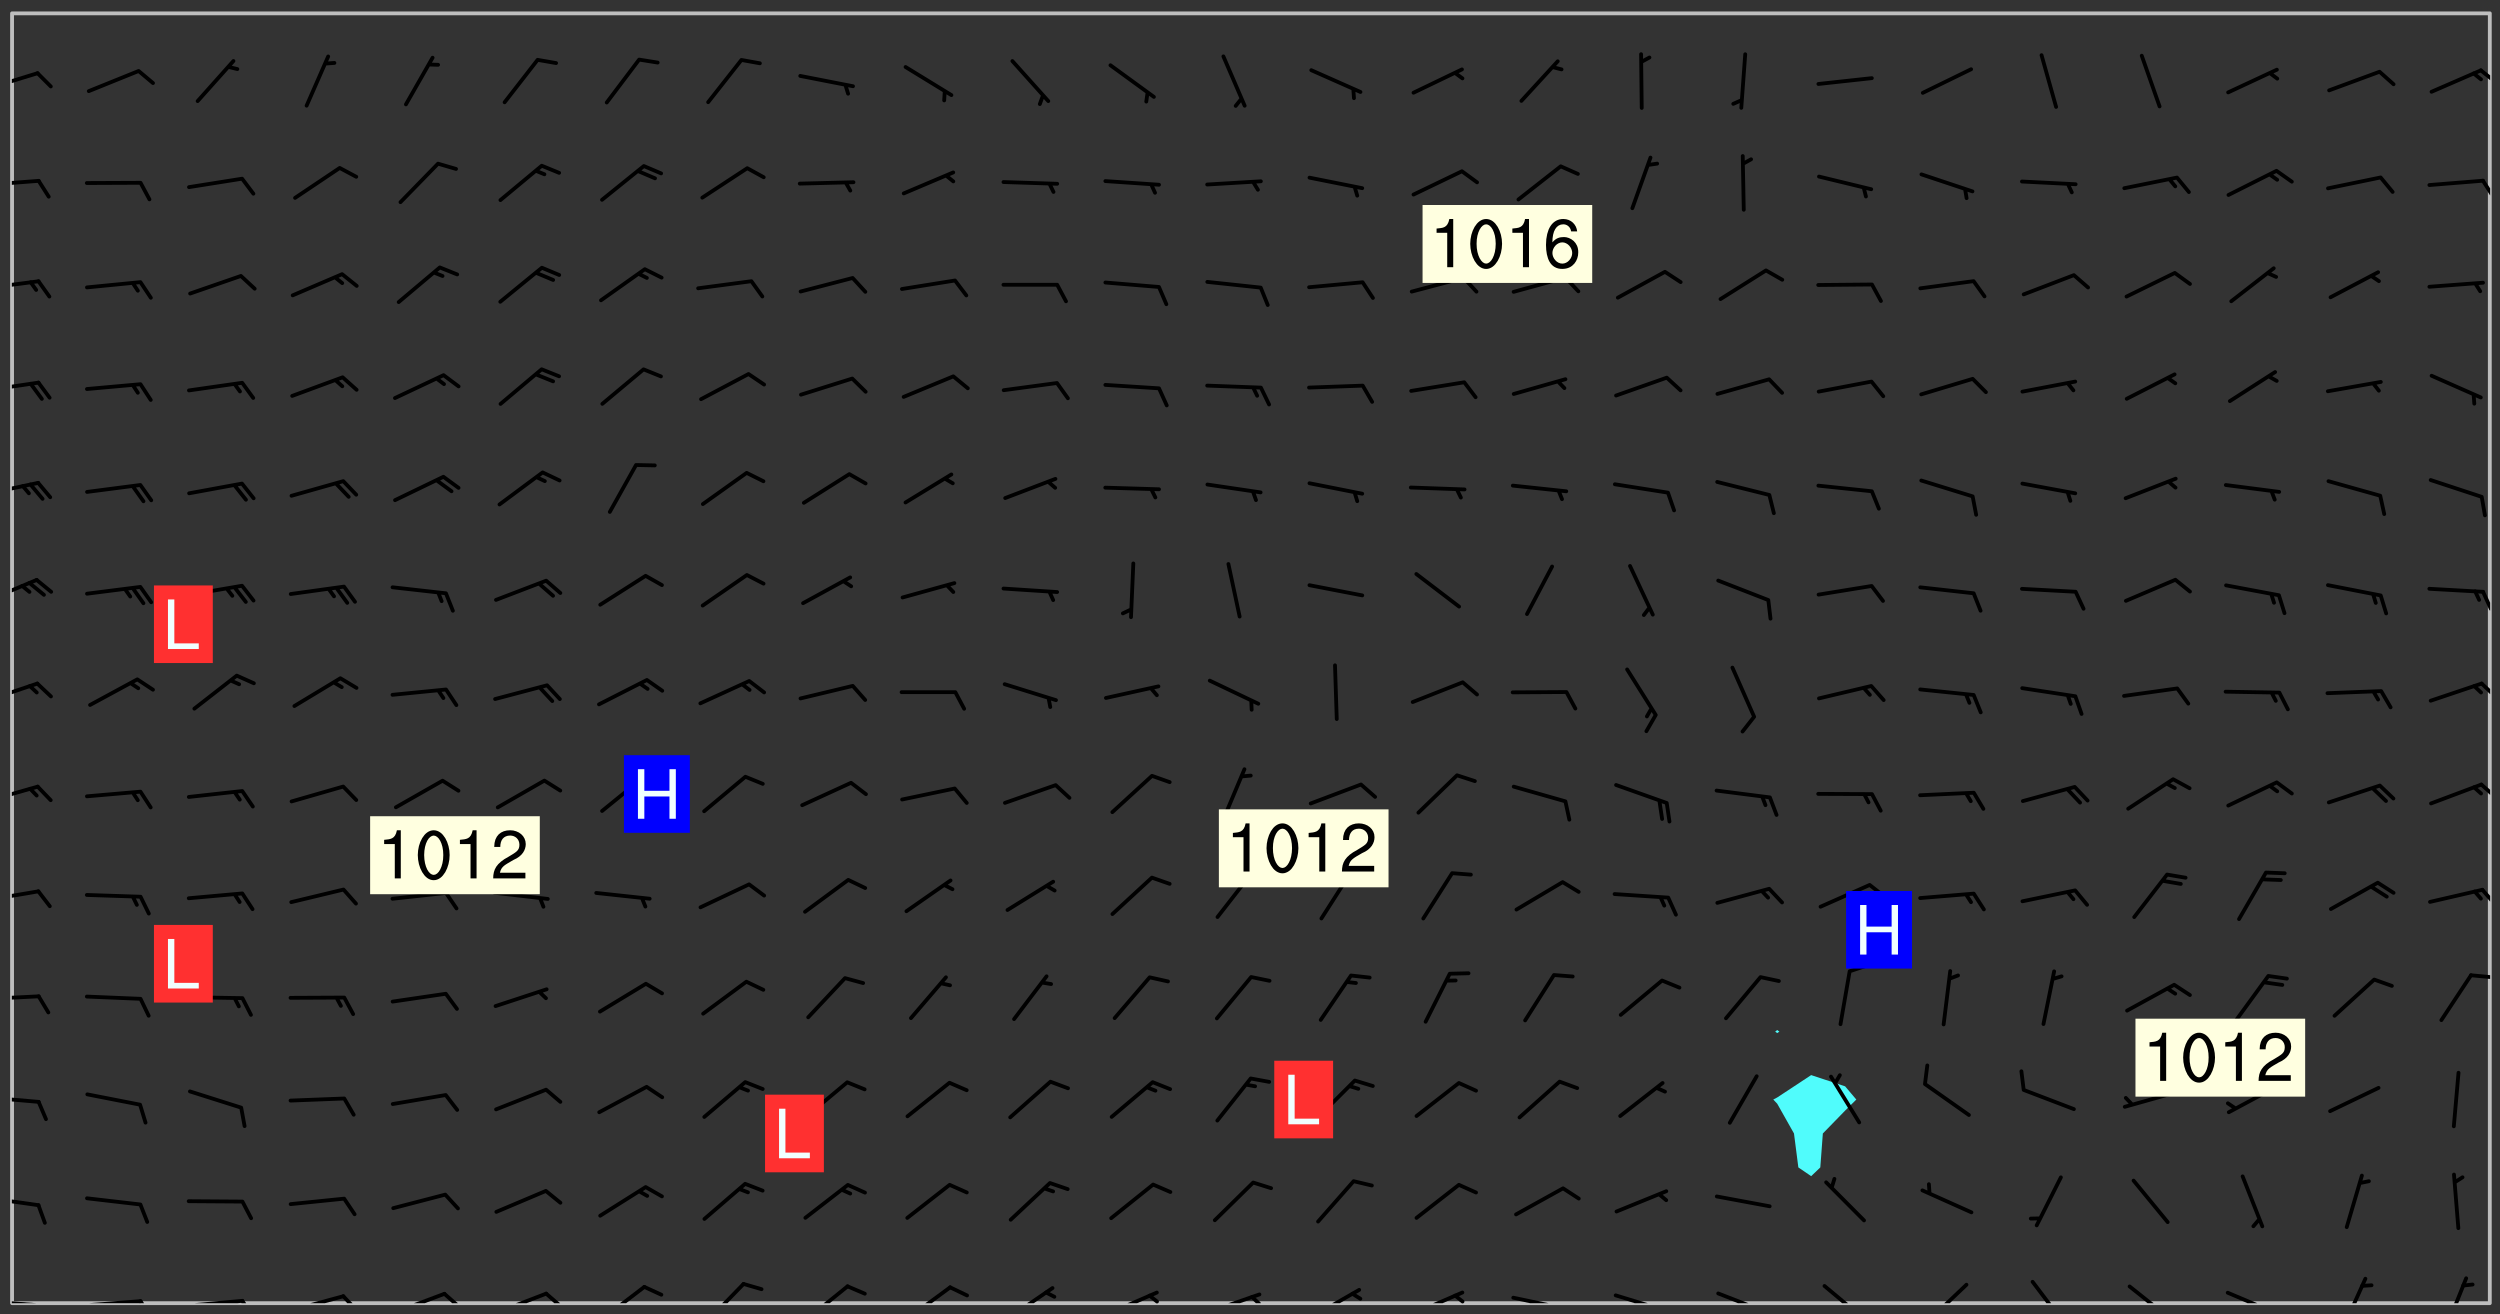 <svg xmlns="http://www.w3.org/2000/svg" role="img" xmlns:xlink="http://www.w3.org/1999/xlink" viewBox="142.45 309.95 326.84 171.84"><rect x="142.45" y="309.95" width="326.84" height="171.84" fill="#333333" stroke="none"/><defs><clipPath id="a"><path d="M144 311.672h1v168.656h-1zm0 0"/></clipPath><clipPath id="b"><path d="M144 311.672h324v168.656H144zm0 0"/></clipPath><clipPath id="c"><path d="M467 311.672h1v168.656h-1zm0 0"/></clipPath><clipPath id="d"><path d="M144 479h4v1.328h-4zm0 0"/></clipPath><clipPath id="e"><path d="M147 480h2v.328h-2zm0 0"/></clipPath><clipPath id="f"><path d="M153 479h9v1.328h-9zm0 0"/></clipPath><clipPath id="g"><path d="M160 479h3v1.328h-3zm0 0"/></clipPath><clipPath id="h"><path d="M166 479h9v1.328h-9zm0 0"/></clipPath><clipPath id="i"><path d="M173 479h3v1.328h-3zm0 0"/></clipPath><clipPath id="j"><path d="M180 479h8v1.328h-8zm0 0"/></clipPath><clipPath id="k"><path d="M187 479h3v1.328h-3zm0 0"/></clipPath><clipPath id="l"><path d="M193 478h8v2.328h-8zm0 0"/></clipPath><clipPath id="m"><path d="M200 478h3v2.328h-3zm0 0"/></clipPath><clipPath id="n"><path d="M207 478h8v2.328h-8zm0 0"/></clipPath><clipPath id="o"><path d="M213 478h3v2.328h-3zm0 0"/></clipPath><clipPath id="p"><path d="M220 477h7v3.328h-7zm0 0"/></clipPath><clipPath id="q"><path d="M234 477h6v3.328h-6zm0 0"/></clipPath><clipPath id="r"><path d="M247 477h7v3.328h-7zm0 0"/></clipPath><clipPath id="s"><path d="M260 478h7v2.328h-7zm0 0"/></clipPath><clipPath id="t"><path d="M274 478h7v2.328h-7zm0 0"/></clipPath><clipPath id="u"><path d="M286 478h8v2.328h-8zm0 0"/></clipPath><clipPath id="v"><path d="M292 479h2v1.328h-2zm0 0"/></clipPath><clipPath id="w"><path d="M300 478h8v2.328h-8zm0 0"/></clipPath><clipPath id="x"><path d="M305 479h3v1.328h-3zm0 0"/></clipPath><clipPath id="y"><path d="M313 478h8v2.328h-8zm0 0"/></clipPath><clipPath id="z"><path d="M326 478h8v2.328h-8zm0 0"/></clipPath><clipPath id="A"><path d="M332 479h2v1.328h-2zm0 0"/></clipPath><clipPath id="B"><path d="M340 479h8v1.328h-8zm0 0"/></clipPath><clipPath id="C"><path d="M353 479h8v1.328h-8zm0 0"/></clipPath><clipPath id="D"><path d="M366 478h8v2.328h-8zm0 0"/></clipPath><clipPath id="E"><path d="M380 477h7v3.328h-7zm0 0"/></clipPath><clipPath id="F"><path d="M394 477h6v3.328h-6zm0 0"/></clipPath><clipPath id="G"><path d="M407 477h6v3.328h-6zm0 0"/></clipPath><clipPath id="H"><path d="M420 477h7v3.328h-7zm0 0"/></clipPath><clipPath id="I"><path d="M433 478h8v2.328h-8zm0 0"/></clipPath><clipPath id="J"><path d="M448 476h4v4.328h-4zm0 0"/></clipPath><clipPath id="K"><path d="M462 476h4v4.328h-4zm0 0"/></clipPath><clipPath id="L"><path d="M144 466h4v2h-4zm0 0"/></clipPath><clipPath id="M"><path d="M144 453h4v2h-4zm0 0"/></clipPath><clipPath id="N"><path d="M144 439h4v2h-4zm0 0"/></clipPath><clipPath id="O"><path d="M465 437h3v1h-3zm0 0"/></clipPath><clipPath id="P"><path d="M144 426h4v2h-4zm0 0"/></clipPath><clipPath id="Q"><path d="M466 426h2v3h-2zm0 0"/></clipPath><clipPath id="R"><path d="M144 412h4v3h-4zm0 0"/></clipPath><clipPath id="S"><path d="M466 412h2v3h-2zm0 0"/></clipPath><clipPath id="T"><path d="M144 399h4v3h-4zm0 0"/></clipPath><clipPath id="U"><path d="M466 399h2v3h-2zm0 0"/></clipPath><clipPath id="V"><path d="M144 385h4v4h-4zm0 0"/></clipPath><clipPath id="W"><path d="M466 387h2v3h-2zm0 0"/></clipPath><clipPath id="X"><path d="M144 372h4v3h-4zm0 0"/></clipPath><clipPath id="Y"><path d="M144 359h4v3h-4zm0 0"/></clipPath><clipPath id="Z"><path d="M144 346h4v2h-4zm0 0"/></clipPath><clipPath id="aa"><path d="M144 333h4v2h-4zm0 0"/></clipPath><clipPath id="ab"><path d="M466 333h2v3h-2zm0 0"/></clipPath><clipPath id="ac"><path d="M144 319h4v3h-4zm0 0"/></clipPath><clipPath id="ad"><path d="M466 318h2v3h-2zm0 0"/></clipPath><g id="ae" clip-path="url(#clip1)"><path fill="#fff" fill-opacity="0" fill-rule="evenodd" d="M0 0h1000v1000H0zm0 0"/><path fill="#d3d3d3" fill-opacity="0" fill-rule="evenodd" d="M162.152 355.867l-.234.293.059.234.117.172.176.234.293.348.113.059.117-.172.059-.234.176-.176.465-.176h.699l.234.293.289.816.059.176.176.23.352.234.699.699.172.176.234.348.234.41.289.582.41.465.23.234.234.176.117.23.176.293.172 1.164v.234l.059.289.059.117.117.117.348.41.117.172.176.176.176.234.117.172.172.352.059.234.234.406.234-.059-.176.176-.059.93h-.582l-.234-.113-.348.113-.117.117-.059.293-.059.176-.117.172-.465.293-.059.234-.059.113v.645l.059.172v.41l.059.059v.406l.059.406.117.176.059.059.23.641-.059.293v.699l-.059.582v.234l-.059.23-.055.352v1.922l.055.117h.426l-.367.117-.023.352.891 1.168 1.742.539 1.34.359v.539l.09.809.535.715 1.52.27.891-.086.09 1.164.535.18 1.16-.18 2.055-.984 1.16-.363 1.879-.176 1.695-.18-.18.719-1.516.086-1.25.09-.805.27-1.074.809.27.719.535.898-.18.625-.266.809.266 1.078.625.898.805.18 1.25-.18-.266.723.098.504.055.293v.172l.059.293v.406l.176.117.352.117h.406l.293-.176.113-.117.059-.117.117-.23.059-.176.352-.465.23-.176.176-.059.176.059.059.176.117.988.055.469.059.172.117.234.176.059.816.059h.289l.117.234.059.406.059.352v1.105l.117.293.117.348.289.699.176.352.582.754.352.176.172.059.469.234.641.465.348.234.293.176.293.055.23.062.816.348.293.176.113.172.352.352.117.176.523.641v.289l.059.352v.348l.059.352.059.289.117.059.172.059h.176l.582.234.176.117.176.289.176.234.113.234.293.23.117.117v.41l.059.055.289.234.234.117.059.117.117.172.059.117.23.234.059.176.234.059.117.059-.117.113-.059.117v.117l-.117.293-.117.289v.582l.176.117.117.059.059.117.117.117.113.059.176.348.059.352.059.406v.176l-.059.176-.117.699v.172l.117.176.293.293h.406l.176.117.117.172.117.293v.234h-.527l-.23-.234h-.234l-.176.059-.059.699.059.348.117.176.176.41.117.23.289.469.176.055h.523l.234.059.758.641.059.293v.234l.059.059.23.348v.352l-.117.172v.293l.293.289.293.176.172.059.293.176.293.117.582.406.289.234.293.176.219.16.016.012.23.176.641.523.176.234.117.176.176.176.113.172v.641l.117.176.469.117.582.117.234.059.23.113.293.117.113.059.586.352.289.172.176.062.176.055.176.059.699.352.289.176.234.055.289.176.234.117.641.406.293.117.172.059.234.059.41.059.23.059.234.117.059.172-.41.176.469.059.059.293.113.234.176.055.234.059.176.059.406.117.641.234.117.172.059.234v.176l-.059.117-.059.406.234.234.117.059.348.117.641.23.176.117.289.117.176.176.234.465.582 1.105.176.176.348.176.176.117.352.117 1.047.523.234.059.465.113.293.059.465.176.758.582.234.234.348.465.176.176.289.234.816.699.293.176.289.289.293.176.293.289.695.641.176.176.293.234.289.234.469.289.641.582.348.234.234.293.348.348.352.465.934.992.348.406.117.176.234.059.113.117.645.176.23.113.234.059.293.176.23.117.934.699.406.406.234.176.406.176.234.117.816.348.348.234.234.117.293.289.23.117.758.352.352.172.23.059.293.117.234.059.871.176h.816l.469.23.172.059.875.699.465.117.293.059.176.059.23.059.469.059.348.059.352.059.406.059h.293l.172.059v.23l.176.176h.293l.348.059.352.059.699.117h.641l.465-.234.293-.176.172-.117.41-.172.289-.176.934-.465.469-.293.523-.293.465-.172.465-.176 1.051-.465.289-.117.41-.117.289-.117.527-.176 1.516-.699.582-.348.289-.059.293-.059.348-.117.875-.23.352-.117h.113l.234-.059.875-.234.234-.059h.812l.352-.059.816-.117.172-.059.352-.055.293-.059.23-.059.816-.176.176-.059h.348l.234-.059.465-.117.758-.172.234-.059h.348l.41-.117.289-.059 1.285-.059h.289l.41-.059.23-.059h.176l.875-.117h.406l.41-.117h.348l.352-.113.871-.059h1.75l1.047.289.41.117.289.117.352.117.289.117 1.051.172.289.059h.293l.293.059.172.059.41.059.172.059.117.059h.117l.117.059.352.059h.113l.41.066 1.922.395 1.926.395 1.52.449 1.695.719 2.145.805 1.605-.719 1.43-.805 1.16-1.078 1.25-.449 3.035-.719 1.875-.359 2.145-1.348 2.234-1.254 2.5-1.258 1.695-.449 1.785-.18 1.16-.27.625.539 1.34-.27.715-.988.984-1.344.445-.18.805-.359 1.875-.539 1.785-.449 1.25-.27 1.16-.09 1.699-.09 1.961-.27 1.25-.09h.539l.625-.09h.891l2.145-.18 2.41-.18 2.59-.09 1.695.18 1.609.09 1.43.359 1.16.719 1.875.988 1.16 1.527.266.715.629.09.355.898.535.539.535 1.527 1.074.359h.535l-.805.535.09 1.707.715 2.695.891.805.895.988.715 1.258 1.785.539 1.52-.18.355 1.344 1.609-.805.98-.539.27.27.316-.215.219-.145.801.449.449-.359h.355l.535-.27.539-.719.535-.27.625-.988 1.16.449.84.371 1.395.617 1.695-.18h1.605l1.785.09.18-1.707.535-1.344.805.27.492.848.402.406-.09.539v.359l.715.449.711-.27h1.43l.359.988.445 1.258.715 1.344 1.25.629 1.695.629.715-.18.18-.539.98-.09.449.359.086 1.258-.266.629-.535.18v.539l.715.984.266.539.984.988.801 1.078-.266.359-.09.898-.625 2.332-.355 2.066-.09 1.793-.18.719-.09.539v1.438l-.98 1.883-.359 1.707-.535.898-.805 1.168-.266.539 2.055 1.254.086.359-.355.539-.09-.18v.809l.09 1.438-.445.715-1.074.094-.266.715.535.898.805.719 1.16.809 1.34.27.445.359-.355.449-1.789-.09-1.25-.449-.715-.719-.625-.09-.176 3.59-.188 1.309h89.359V311.703h-55.27v49.082l.762.125 3.289.543 2.023 2.836v2.754l2.352.332 2.348.332h4.051l-1.379 4.16-2.023.707-2.023.703-.543.344-2.594 1.617-.188.117-2.023-2.078-.73-2.742-2.672-2.078-1.375-3.5-.066-.082-1.957-2.672 2.75-1.418v-49.082H294.422v91.414l.117.031.133.012.074.074.105.047.09.059.086.059.09.059.297.297.059.09.031.117.027.117.016.137-.031.117-.059.09-.059.086-.043.105-.047.102-.027.121v.145l.176.27.148.148.074.086.074.074.043.105.062.09.059.086.043.105.059.09.047.102.043.105.059.086.117.18.074.074.062.086.059.09.043.105.059.09.059.086.062.09.059.09.043.102.117.18.074.074.059.086.074.074.09.059.105.047h.148l.133-.016.133.016.102-.047.074-.074.047-.102-.016-.133v-.148l-.047-.105-.027-.117-.047-.102-.027-.121-.043-.102-.062-.09-.043-.102-.043-.105-.031-.117-.016-.133-.012-.137.086-.059.059-.086.121-.031.043.105.016.133v.117l.059.102.059.09.09.059.148.148.059.09.043.105-.012.102.086.059.105.047.086.059.09.059.074.074-.117.027-.105.047-.086.059-.074.074-.059.09-.062.086-.027.121-.047.102-.043.105-.031.117-.012.133-.016.133v.148l.027.117.047.105.043.102.059.09.074.074.09.059.074.074.09.059.059.09.043.105.047.102.117.031.133.016h.148l.117-.031.105.043.043.105.047.102.027.121L299.5 410l.027.117.031.121.027.117.105.043.102.047.133-.016.148.148.062.086.074.074.07.074.09.062.105.043.102.043.117.031.137.016.117-.031.074-.074.027-.117-.012-.133-.031-.121-.027-.117.043-.105h.117l.09.062.117.027h.148l.133.016h.148l.133.016.133-.016h.148l.133-.016.133-.012.137.012.117-.027.133-.016.191-.059-.059.176-.016.133-.027.121-.016.133-.059.086-.133.016-.105.047-.105.043-.117.031-.117.027-.266.031h-.148l-.133.016-.074.074.059.086.148.148.117.18.074.07.09.062.09.059.086.059.09.059.102.043.105.062.105.043.086.059.105.047.102.043.18.117.059.09-.043.102-.047.105.016.133.223.223.059.09.043.102.031.121.043.102.016.133.031.117.012.137.031.117.148.148.102.043.105.043.117.031.133.016.137.016h.117l.117-.031.09-.059.043-.105.047-.102.043-.105.031-.117.012-.133v-.148l-.012-.133-.016-.133-.031-.117-.043-.105-.047-.105-.043-.102-.043-.105-.016-.133.016-.133.027-.117.031-.117.027-.121.047-.102.09-.059.086-.062.074-.074.09-.059.223-.223.059-.086.074-.074.117-.18.059-.086v-.148l-.074-.074-.102-.047-.105-.043-.102-.043-.059-.09-.047-.105-.027-.117.09-.059.117-.031.102-.043.18-.117.148-.148.012-.133-.012-.105-.09-.059-.133.016h-.148l-.133.016-.133-.016-.121-.031-.086-.059-.074-.074-.059-.09-.062-.086-.117-.18-.059-.086.031-.121.086-.059.121-.031.059-.086v-.121l-.031-.117-.059-.09-.059-.086-.047-.105-.027-.117-.016-.133.059-.09.074-.074.09-.059.117-.18.074-.074.059-.086.148-.148.121-.031.133-.016.133.016.074.074.043.105.016.133-.031.117-.117.031-.133.012-.148.148-.043.105-.047.102-.027.121-.031.117v.148l.031.117.043.105.059.09.074.07.074.074.117.031.121.027.117-.027.133-.016h.117l.09.059.074.074.047.105.059.086.102.047.133.016.105.043.086.059-.012.105-.074.074-.18.117-.059.09-.09.059-.07.074-.074.074-.062.09-.027.117-.016.133.016.133-.016.133v.148l.016.133.027.117.031.121.074.074.09.059.086.059.09.059.117.031v.086l-.102.047-.09.059-.266.031-.117.027h-.148l-.105.043-.102.047-.059.09-.062.234-.012.133-.031.121-.016.133v.293l-.012.133.012.137.016.133.133.016.133.012.121.031.086.059.074.074.047.105.043.102.016.133v.445l-.016.133v.445l.031.266.027.117.016.133.031.117.086.211.031.266v.148l-.031.117-.027.117-.031.121-.027.117-.031.117-.031.121-.012.133-.016.133.09.059.117-.031.102.016.047.105-.031.266v.441l-.043.105-.047.105-.043.102-.043.105-.059.086-.031.121-.043.117-.031.117-.016.133.016.133.059.09.105.047.086.059.059.086-.012.137-.031.117-.043.102v.445l-.016.133v.148l-.031.117-.043.105-.027.117-.047.105-.043.102-.031.121-.027.117-.031.133-.031.117-.027.117-.043.105-.031.117-.031.121-.012.133-.016.133v.297l.027.117v.148l.047.398.027.117.059.09.121.031h.148l.133-.016.059.09v.117l-.059.09-.09.059-.102.043-.105.047-.09.059-.086.059-.137.016-.117-.031-.133-.016-.102.047-.062.086-.012.137-.016.133-.031.117-.027.117-.016.133-.031.121v.297l.016.133.031.117v.148l.012.133v.148l-.027.117-.047.102-.027.121-.031.117-.059.09-.074.074-.102.043-.105.047-.117.027-.121.031-.102-.047.059-.086.105-.047.027-.117.031-.117.027-.121.031-.117v-.148l.016-.133-.031-.117-.043-.105-.105.016-.074.074-.102.043-.09.062-.074.074-.043.102-.016.133-.031.117L304.25 426l-.031.117-.027.117-.031.121-.027.117-.031.117-.043.105-.09.059h-.09l-.117-.031-.031-.086.016-.137-.031-.117v-.148l-.012-.133v-.148l-.062-.234-.027-.121-.043-.102-.047-.105-.059-.086-.059-.09-.043-.105-.062-.086-.148-.148-.07-.074-.105-.047-.105-.043-.102-.043-.297-.297-.09-.074-.086-.059-.105-.043-.09-.062-.086-.059-.105-.043-.09-.059-.086-.062-.074-.07-.105-.047-.086-.059-.105-.043-.09-.062-.102-.043-.105-.043-.086-.059-.105-.047-.105-.043-.102-.047-.09-.059-.102-.043-.105-.043-.09-.062-.117-.027-.133-.016-.133.016H299.75l-.133.016-.117-.031-.09-.059-.074-.074-.09-.059-.102-.047h-.148l-.121-.027-.102-.043-.074-.074-.117-.18-.09-.059-.102-.043-.09-.062-.105-.043-.09-.059-.086-.059-.105-.047-.059-.086-.059-.09-.043-.105-.047-.102-.074-.074-.086-.059-.074-.074-.09-.059-.223-.223-.043-.105-.031-.266.105-.043h.145l.105.043.074.074.09.059.086.059.105.047.09.059.148.148.07.074.148.148.062.086.074.074.086.059.074.074.09.062.09.059.086.059.27.176.102.047.105.043.102.043.047-.074.059-.086.074-.074.07-.074.105.043.074.074.059.09.043.102.047.105.043.105.121.027.117-.027.074-.09.043-.105.059-.09.074-.074.105-.043.117-.027.133.012.09.059.148.148.059.09.043.105.047.102.043.105.043.102.105.047.105.043.133.016.086-.059.059-.09.074-.074.105-.043.117.027.105.047.102.043.105.043.102.047.18.117v.117l-.016.133.016.133.016.137.059.086.102.047.121.027.117.031h.148l.117-.031.059-.09.18-.117.059-.09.074-.074.059-.086.117-.18.18-.117.117.031.09.059.043.074-.016.133v.117l.09.059h.148l.133-.016.133-.012.266-.031.105-.043.117-.031.121-.027.074-.074.07-.074.062-.09-.016-.105-.047-.102-.102-.043-.105-.016-.117.027-.266.031h-.148l-.074-.074-.09-.059-.117-.031-.117-.027-.133-.016h-.148l-.133.016h-.297l-.105-.047-.148-.148-.043-.102-.059-.09.223-.223.086-.059.105-.043.117-.031.133-.016.133.016.137.016.102.043.133-.012.09-.062.102-.043.062-.09-.047-.102-.09-.059-.117-.031-.102-.043-.059-.09-.062-.09v-.117l.016-.133.105-.047.074-.07v-.121l-.09-.059-.031-.117.09-.059.074-.074.043-.105.059-.09.047-.102.016-.133v-.148l-.047-.105-.043-.102-.09-.059-.133-.016-.102-.043-.137-.016-.117-.031h-.445l-.133-.016-.133-.012-.133-.016-.117-.031h-.148l-.133-.016-.133-.012-.266-.031-.121-.043-.086-.059-.074-.074v-.148l.012-.133.105-.047.102-.043.133-.016h.152l.133-.016h.293l.121.031.102.043.09.059.234.062.121-.047.09-.059.102-.043.133-.016.105.043.102.047.133.012.121-.027h.145l.121-.031.117-.027.105-.047.074-.074.086-.059.148-.148.059-.086.047-.105.027-.117.016-.105-.102-.043-.09-.059-.117-.031-.105-.043-.09-.062-.074-.086-.074-.074-.102-.043-.105-.047-.102-.043-.059-.09-.047-.102-.086-.211-.062-.086-.059-.09-.074-.074-.086-.059h-.27l-.117.031-.09.059-.102.043-.133.016-.105-.016-.027-.117-.062-.09-.117-.031-.102-.043-.148-.148-.031-.117-.016-.105.074-.074.18-.117.117-.027.117-.031.137.016.102.043.105.043.102.047.105.043.117.031.133.016.117.027.133.016.105-.016.09-.059-.074-.074-.105-.043-.074-.074-.074-.09-.148-.148-.086-.059-.09-.059-.074-.074-.09-.059-.102-.047-.121-.027-.102-.047-.105-.043-.117-.031-.102-.043-.121-.031h-.148l-.117.031-.105.043-.086.062-.18.117-.086.059-.09.059-.105.047-.086.059-.105.043-.102.043-.105.047-.074.074-.059.09-.059.086-.047.105-.059.086-.074.074-.133-.012-.117-.031h-.117l-.074.074-.09.059-.074.074-.09.059-.086.059-.105.047-.102.043-.137.016-.102-.043-.148-.148-.105-.047h-.086l-.105.047-.102.043-.121.031-.117-.031-.074-.074v-.117l.031-.121.074-.07.059-.09.074-.074.117-.031.105-.043h.293l.133-.016.137-.016.102-.043.09-.059.102-.047.09-.059.133-.012.09.059.133.012.09-.059.086-.059.105-.043.09-.059.086-.062.09-.059.148-.148.059-.086.059-.09.105-.043.133-.016.117.027.121.031.059-.059.059-.09.031-.266.027-.117.105.012.133.016.102-.043.09-.059.059-.09.074-.074.059-.09.047-.102.012-.133-.012-.133-.047-.105-.148-.148-.059-.09-.059-.086-.043-.105v-.445l.016-.133v-.148l.012-.133-.059-.059-.09.059-.102-.043-.18-.117-.086-.059-.062-.09-.059-.09-.074-.074-.086-.059-.121.031-.102.012-.105.047-.086.059-.105.043-.148.148-.09.059-.086.059-.09.062-.105.043-.133.016v-.121l.105-.043.117-.031.074-.07.043-.105v-.148l-.027-.117-.148-.148-.133-.016h-.148l-.117.031-.105.043-.102.043-.09.062-.117.027-.074-.074.012-.133-.043-.102-.043-.105-.09-.059-.117.027-.121.031-.117.031-.102.043-.121.031-.102.043-.105.043-.09.059-.102.016v-.117l.016-.133-.059-.09-.074.043-.148.148-.059.09-.074.074-.047.105-.043.102-.074.074-.059.09-.074.074-.059.086-.074.074-.09.062-.074.07-.074.074-.102.016-.133.016-.105-.043v-.121l.148-.148.043-.102.059-.09.047-.102.043-.105.059-.09.031-.117.043-.102.031-.121.027-.117.047-.105.043-.102.043-.105.074-.07.09-.062.09-.059.102-.043h.297l.266-.031.105-.043-.074-.074-.117-.031-.105-.043-.09-.059-.102-.047-.09-.059-.102-.043-.105-.043-.09-.062-.086-.059-.105-.043-.102-.043-.121-.031-.117-.031-.102-.043L297.5 410.25l-.102-.043-.09-.059-.043-.105-.016-.133.102-.043.133-.016.137.016.133-.016.102-.043.059-.09.016-.105-.09-.059-.074-.074-.102-.043-.09-.059-.148-.148-.043-.105-.016-.133v-.293l-.059-.09-.09-.059-.074-.074-.043-.105-.031-.117-.059-.09-.074-.074-.117-.027-.074-.074-.09-.059-.09-.062-.086-.059-.074-.074-.059-.086-.047-.105-.086-.059-.148-.148-.195-.059-.133.016-.102.043-.074.074-.047.102-.043.105-.059.09-.059.086-.297.297-.09.059h-.086l-.062-.086-.043-.105.031-.117.059-.09.027-.117-.012-.133-.09-.062-.105.047-.117.027-.117.031-.27.176-.102.047-.117.027-.105.047-.09.059-.102.043-.059-.086-.047-.105.016-.133.047-.105.07-.074.074-.07.059-.09v-.148l-.043-.105h-.238l-.102.047-.031.117-.027.117-.031.121-.074.043-.133.016-.074-.047-.043-.102-.043-.105-.047-.102-.043-.105-.121.031-.102.043-.133.016-.117.031-.105.043-.09.059-.102.047-.121.027-.133.016-.102-.043-.059-.09-.047-.105-.043-.102-.043-.105v-.117l.059-.09.086-.059.18-.117.102-.047.105-.043.105-.059.102-.043.09-.062.102-.043.105-.059.102-.047.09-.059.105-.043.102-.043.09-.062.102-.043.137-.016.117.031.102.043.121.031.102.043.105.047.102.043.105.043.102.047.105.043.102.043.105.047.086.059.105.043.117.031.105.043.102.047.09.059.105.043.102.043.105.047.117.027.102.047.121.027h.148l.086-.059.016-.102.059-.09-.027-.117-.074-.074-.117-.18-.074-.074-.09-.074-.18-.117-.086-.059-.105-.043-.102-.047-.27-.176-.059-.09-.074-.074-.059-.09-.043-.102-.031-.117-.016-.137v-.562l-.012-.133-.016-.133-.031-.117-.016-.133-.012-.133-.031-.121-.223-.223-.059-.086-.016-.105.031-.117.133-.016v-91.414H172.992v1.453l-.059.234-.352 1.051-.172.523-.117.348-.176.41-.117.172-.234.293-.23.059h-.352l-.117.059-.23.406v.293l.117.176.23.23.117.234.641.758.293.465.176.234.23.352.234.348.641.816.176.465.172.41.117.695.176.469.117 1.398.059.465v.875l.117 1.047v4.781l-.059.465-.352 1.281-.176.523-.113.41-.352.93L172.934 336l-.234.582-.117.176-.172.348-.176.406-.352.816-.059.293-.113.293-.117.289-.059.176-.117.875-.059.406-.059.117-.059.176-.059.172-.23.527-.117.172v.234l-.117.234-.059.172-.176.586v.289l-.059.176v.293l-.059.113-.059.527v.172l-.055.234v2.621l-.176.816-.117.176-.176.234-.117.172-.113.234-.586.934-.23.289-.293.465-.176.234-.289.352-.352.699-.113.23-.176.41-.176.23-.406.527-.816.699-.293.172-.289.234-.176.117-.176.176-.523.406-.527.176-.172.176-.234.055-.641.176h-.758m12.211 31.023l-1.074.449.359.895 1.25-.715.445-.539-.98-.09"/><path fill="#d3d3d3" fill-opacity="0" fill-rule="evenodd" d="M201.508 416.598h-.895l.449.629.98.359.805-.09.445-.988-.176.09-.715-.355-.895.355m154.621 59.07l-.059-.523v-.293l.113-.293.059-.23.469-.469h.113l.117-.113.117-.059h.176l.234-.059h.348l.234.059.117.059.23.172.059.176.117.582v.293l-.117.176-.172.289-.176.176-.527.523-.23.234-.117.059h-.176l-.117-.059-.406-.293-.176-.117-.117-.059-.059-.113-.055-.117m6.641-10.957l-.059-.172v-1.109l.059-.172.176-.059.172-.059h.176l.234-.059.117.059.059.699-.059.172-.117.176-.117.059-.234.523-.113.059h-.234l-.059-.117m9.613-14.391l-.117-.176v-.699l.293-.875.117-.172.176-.352.113-.23.117-.293.352-.758.117-.23.172-.234h.176l.117-.059h.641l.117.059.234.234.172.113.352.293.117.117.113.176v.113l.117.059.117.117v.699l-.059.176v.23l-.059.176-.348 1.051-.117.23-.117.234-.117.059-.23.234-.641.289h-.875l-.41-.117-.641-.465"/><path fill="none" stroke="#bebebe" stroke-linecap="round" stroke-linejoin="round" stroke-miterlimit="10" stroke-width=".5" d="M467.957 311.695H144.027v168.625h323.93v-168.625"/><g clip-path="url(#a)"><path fill="#fff" fill-opacity="0" fill-rule="evenodd" d="M144 475.891v4.438h.004H144V311.672h.004H144v164.219"/></g><g clip-path="url(#b)"><path fill="#fff" fill-opacity="0" fill-rule="evenodd" d="M144.004 480.328V311.672h230.789v132.941l-.262.207.262.195.289-.195-.289-.207v-132.941h4.441V450.504l-4.441 2.926-.512.27.512.543 2.195 3.895.57 4.438 1.676 1.141 1.195-1.141.332-4.438 2.91-2.988 1.465-1.449-1.465-1.727-4.438-1.469V311.672h88.762v168.656H144.004"/></g><path fill="#50fcfc" fill-rule="evenodd" d="M374.793 454.242l-.512-.543.512-.27 4.441-2.926 4.438 1.469 1.465 1.727-1.465 1.449-2.91 2.988-.332 4.438-1.195 1.141-1.676-1.141-.57-4.438-2.195-3.895m0-9.227l-.262-.195.262-.207.289.207-.289.195"/><g clip-path="url(#c)"><path fill="#fff" fill-opacity="0" fill-rule="evenodd" d="M467.996 480.328H468V311.672h-.004H468v168.656h-.004"/></g><g clip-path="url(#d)"><path fill="none" stroke="#000" stroke-linecap="round" stroke-linejoin="round" stroke-miterlimit="10" stroke-width=".5" d="M147.504 480.598l-7.008-.535"/></g><g clip-path="url(#e)"><path fill="none" stroke="#000" stroke-linecap="round" stroke-linejoin="round" stroke-miterlimit="10" stroke-width=".5" d="M147.504 480.598l.984 2.246"/></g><g clip-path="url(#f)"><path fill="none" stroke="#000" stroke-linecap="round" stroke-linejoin="round" stroke-miterlimit="10" stroke-width=".5" d="M160.816 480.059l-7.004.539"/></g><g clip-path="url(#g)"><path fill="none" stroke="#000" stroke-linecap="round" stroke-linejoin="round" stroke-miterlimit="10" stroke-width=".5" d="M160.816 480.059l1.316 2.074"/></g><g clip-path="url(#h)"><path fill="none" stroke="#000" stroke-linecap="round" stroke-linejoin="round" stroke-miterlimit="10" stroke-width=".5" d="M174.129 480.016l-7 .629"/></g><g clip-path="url(#i)"><path fill="none" stroke="#000" stroke-linecap="round" stroke-linejoin="round" stroke-miterlimit="10" stroke-width=".5" d="M174.129 480.016l1.344 2.055"/></g><g clip-path="url(#j)"><path fill="none" stroke="#000" stroke-linecap="round" stroke-linejoin="round" stroke-miterlimit="10" stroke-width=".5" d="M187.336 479.414l-6.781 1.832"/></g><g clip-path="url(#k)"><path fill="none" stroke="#000" stroke-linecap="round" stroke-linejoin="round" stroke-miterlimit="10" stroke-width=".5" d="M187.336 479.414l1.68 1.789"/></g><g clip-path="url(#l)"><path fill="none" stroke="#000" stroke-linecap="round" stroke-linejoin="round" stroke-miterlimit="10" stroke-width=".5" d="M200.551 479.098l-6.582 2.461"/></g><g clip-path="url(#m)"><path fill="none" stroke="#000" stroke-linecap="round" stroke-linejoin="round" stroke-miterlimit="10" stroke-width=".5" d="M200.551 479.098l1.84 1.625"/></g><g clip-path="url(#n)"><path fill="none" stroke="#000" stroke-linecap="round" stroke-linejoin="round" stroke-miterlimit="10" stroke-width=".5" d="M213.855 479.074l-6.562 2.512"/></g><g clip-path="url(#o)"><path fill="none" stroke="#000" stroke-linecap="round" stroke-linejoin="round" stroke-miterlimit="10" stroke-width=".5" d="M213.855 479.074l1.852 1.609"/></g><g clip-path="url(#p)"><path fill="none" stroke="#000" stroke-linecap="round" stroke-linejoin="round" stroke-miterlimit="10" stroke-width=".5" d="M226.684 478.195l-5.586 4.266"/></g><path fill="none" stroke="#000" stroke-linecap="round" stroke-linejoin="round" stroke-miterlimit="10" stroke-width=".5" d="M226.684 478.195l2.23 1.023"/><g clip-path="url(#q)"><path fill="none" stroke="#000" stroke-linecap="round" stroke-linejoin="round" stroke-miterlimit="10" stroke-width=".5" d="M239.656 477.809l-4.898 5.039"/></g><path fill="none" stroke="#000" stroke-linecap="round" stroke-linejoin="round" stroke-miterlimit="10" stroke-width=".5" d="M239.656 477.809l2.355.684"/><g clip-path="url(#r)"><path fill="none" stroke="#000" stroke-linecap="round" stroke-linejoin="round" stroke-miterlimit="10" stroke-width=".5" d="M253.254 478.121l-5.465 4.418"/></g><path fill="none" stroke="#000" stroke-linecap="round" stroke-linejoin="round" stroke-miterlimit="10" stroke-width=".5" d="M253.254 478.121l2.258.961"/><g clip-path="url(#s)"><path fill="none" stroke="#000" stroke-linecap="round" stroke-linejoin="round" stroke-miterlimit="10" stroke-width=".5" d="M266.668 478.25l-5.664 4.16"/></g><path fill="none" stroke="#000" stroke-linecap="round" stroke-linejoin="round" stroke-miterlimit="10" stroke-width=".5" d="M266.668 478.25l2.211 1.062"/><g clip-path="url(#t)"><path fill="none" stroke="#000" stroke-linecap="round" stroke-linejoin="round" stroke-miterlimit="10" stroke-width=".5" d="M280.051 478.344l-5.797 3.973"/></g><path fill="none" stroke="#000" stroke-linecap="round" stroke-linejoin="round" stroke-miterlimit="10" stroke-width=".5" d="M279.207 478.922l1.086.566"/><g clip-path="url(#u)"><path fill="none" stroke="#000" stroke-linecap="round" stroke-linejoin="round" stroke-miterlimit="10" stroke-width=".5" d="M293.691 478.934l-6.449 2.793"/></g><g clip-path="url(#v)"><path fill="none" stroke="#000" stroke-linecap="round" stroke-linejoin="round" stroke-miterlimit="10" stroke-width=".5" d="M292.75 479.34l.961.766"/></g><g clip-path="url(#w)"><path fill="none" stroke="#000" stroke-linecap="round" stroke-linejoin="round" stroke-miterlimit="10" stroke-width=".5" d="M307.102 479.18l-6.641 2.297"/></g><g clip-path="url(#x)"><path fill="none" stroke="#000" stroke-linecap="round" stroke-linejoin="round" stroke-miterlimit="10" stroke-width=".5" d="M306.137 479.516l.898.836"/></g><g clip-path="url(#y)"><path fill="none" stroke="#000" stroke-linecap="round" stroke-linejoin="round" stroke-miterlimit="10" stroke-width=".5" d="M320.145 478.582l-6.098 3.496"/></g><path fill="none" stroke="#000" stroke-linecap="round" stroke-linejoin="round" stroke-miterlimit="10" stroke-width=".5" d="M319.258 479.09l1.039.652"/><g clip-path="url(#z)"><path fill="none" stroke="#000" stroke-linecap="round" stroke-linejoin="round" stroke-miterlimit="10" stroke-width=".5" d="M333.633 478.93l-6.445 2.801"/></g><g clip-path="url(#A)"><path fill="none" stroke="#000" stroke-linecap="round" stroke-linejoin="round" stroke-miterlimit="10" stroke-width=".5" d="M332.695 479.336l.961.766"/></g><g clip-path="url(#B)"><path fill="none" stroke="#000" stroke-linecap="round" stroke-linejoin="round" stroke-miterlimit="10" stroke-width=".5" d="M347.164 481.055l-6.875-1.449"/></g><g clip-path="url(#C)"><path fill="none" stroke="#000" stroke-linecap="round" stroke-linejoin="round" stroke-miterlimit="10" stroke-width=".5" d="M360.402 481.359l-6.723-2.059"/></g><g clip-path="url(#D)"><path fill="none" stroke="#000" stroke-linecap="round" stroke-linejoin="round" stroke-miterlimit="10" stroke-width=".5" d="M373.629 481.605l-6.547-2.555"/></g><g clip-path="url(#E)"><path fill="none" stroke="#000" stroke-linecap="round" stroke-linejoin="round" stroke-miterlimit="10" stroke-width=".5" d="M386.367 482.582l-5.391-4.508"/></g><g clip-path="url(#F)"><path fill="none" stroke="#000" stroke-linecap="round" stroke-linejoin="round" stroke-miterlimit="10" stroke-width=".5" d="M394.438 482.75l5.098-4.84"/></g><g clip-path="url(#G)"><path fill="none" stroke="#000" stroke-linecap="round" stroke-linejoin="round" stroke-miterlimit="10" stroke-width=".5" d="M412.422 483.133l-4.238-5.605"/></g><g clip-path="url(#H)"><path fill="none" stroke="#000" stroke-linecap="round" stroke-linejoin="round" stroke-miterlimit="10" stroke-width=".5" d="M426.363 482.52l-5.496-4.383"/></g><g clip-path="url(#I)"><path fill="none" stroke="#000" stroke-linecap="round" stroke-linejoin="round" stroke-miterlimit="10" stroke-width=".5" d="M440.164 481.699l-6.469-2.742"/></g><g clip-path="url(#J)"><path fill="none" stroke="#000" stroke-linecap="round" stroke-linejoin="round" stroke-miterlimit="10" stroke-width=".5" d="M451.691 477.125l-2.891 6.406"/></g><path fill="none" stroke="#000" stroke-linecap="round" stroke-linejoin="round" stroke-miterlimit="10" stroke-width=".5" d="M451.27 478.059l1.227-.078"/><g clip-path="url(#K)"><path fill="none" stroke="#000" stroke-linecap="round" stroke-linejoin="round" stroke-miterlimit="10" stroke-width=".5" d="M464.867 477.066l-2.609 6.523"/></g><path fill="none" stroke="#000" stroke-linecap="round" stroke-linejoin="round" stroke-miterlimit="10" stroke-width=".5" d="M464.488 478.016l1.219-.133"/><g clip-path="url(#L)"><path fill="none" stroke="#000" stroke-linecap="round" stroke-linejoin="round" stroke-miterlimit="10" stroke-width=".5" d="M147.477 467.512l-6.953-.992"/></g><path fill="none" stroke="#000" stroke-linecap="round" stroke-linejoin="round" stroke-miterlimit="10" stroke-width=".5" d="M147.477 467.512l.836 2.305m12.492-2.398l-6.98-.809m6.98.809l.895 2.285m12.445-2.664l-7.027-.051m7.027.051l1.137 2.176m12.16-2.559l-6.992.715m6.992-.715l1.367 2.039m11.852-2.566l-6.801 1.77m6.801-1.77l1.66 1.805m11.492-2.289l-6.473 2.738m6.473-2.738l1.902 1.547m11.148-2.051l-5.945 3.746m5.945-3.746l2.129 1.219M226 465.688l1.062.609m12.805-1.578l-5.324 4.59m5.324-4.59l2.285.891m-3.059-.223l1.141.445m13.062-.969l-5.555 4.301m5.555-4.301l2.238 1.004m-3.047-.379l1.121.504m12.996-1.141l-5.539 4.324m5.539-4.324l2.242.996m10.871-1.234l-5.133 4.801m5.133-4.801l2.32.797m-3.07-.098l1.164.398m13.074-.895l-5.484 4.395m5.484-4.395l2.254.973m10.828-1.238l-5.016 4.926m5.016-4.926l2.34.738m10.789-.914l-4.645 5.277m4.645-5.277l2.387.566m11.379-.09l-5.543 4.324m5.543-4.324l2.238 1.004m11.379-.547l-6.148 3.41m6.148-3.41l2.055 1.34m11.441-.961l-6.508 2.652m5.559-2.266l.941.785m13.523.797l-6.91-1.285m14.293-1.848l4.953 4.98m-4.234-4.258l.363-1.172m11.504 1.504l6.41 2.871m-5.477-2.453l-.086-1.227m14.094 5.383l3.16-6.277m-2.703 5.363l-1.227.027m17.895.461l-4.461-5.426m16.832 5.98l-2.574-6.535m2.199 5.586l-.793.934m14.188-6.621l-1.984 6.738m1.695-5.758l1.203-.246m11.125-.867l.57 7.004m-.488-5.984l1.035-.664"/><g clip-path="url(#M)"><path fill="none" stroke="#000" stroke-linecap="round" stroke-linejoin="round" stroke-miterlimit="10" stroke-width=".5" d="M147.5 454.004l-7-.609"/></g><path fill="none" stroke="#000" stroke-linecap="round" stroke-linejoin="round" stroke-miterlimit="10" stroke-width=".5" d="M147.5 454.004l.961 2.258m12.301-1.891l-6.895-1.348m6.895 1.348l.715 2.348m12.504-1.961l-6.699-2.121m6.699 2.121l.445 2.414m13.031-3.609l-7.023.273m7.023-.273l1.234 2.121m12.031-2.574l-6.926 1.176m6.926-1.176l1.5 1.945m11.621-2.645l-6.539 2.574m6.539-2.574l1.867 1.594m11.277-1.965l-6.195 3.32m6.195-3.32l2.039 1.363m10.855-1.98l-5.355 4.555m5.355-4.555l2.281.902m-3.062-.238l1.141.449m12.973-1.09l-5.391 4.508m5.391-4.508l2.273.922m11.094-.859l-5.492 4.383m5.492-4.383l2.25.973m10.949-1.113l-5.262 4.66m5.262-4.66l2.297.859m11.07-.797l-5.363 4.539m5.363-4.539l2.277.91m-3.059-.25l1.141.453m12.457-1.598l-4.367 5.504m4.367-5.504l2.414.445m-3.051.355l1.207.223m13.047-.754l-4.969 4.969m4.969-4.969l2.344.715m-3.066.008l1.172.359m13.152-.758l-5.543 4.316m5.543-4.316l2.238 1.004m10.926-1.184l-5.242 4.68m5.242-4.68l2.301.848m11.164-.668l-5.543 4.316m4.738-3.688l1.117.5m11.988-2.012l-3.516 6.086m13.23-6.035l3.688 5.984m-3.152-5.113l.621-1.059m11.129 1.156l5.746 4.047m-5.746-4.047l.305-2.434m12.602 3.203l6.562 2.508m-6.562-2.508l-.301-2.438m13.516 4.645L427 452.746m-5.781 1.629l-.848-.887m13.465 1.871l6.191-3.32m-5.293 2.836l-1.02-.684m19.699-2.016l-6.336 3.043m16.789-5.02l-.613 7"/><g clip-path="url(#N)"><path fill="none" stroke="#000" stroke-linecap="round" stroke-linejoin="round" stroke-miterlimit="10" stroke-width=".5" d="M147.508 440.207l-7.016.352"/></g><path fill="none" stroke="#000" stroke-linecap="round" stroke-linejoin="round" stroke-miterlimit="10" stroke-width=".5" d="M147.508 440.207l1.262 2.105m12.055-1.781l-7.02-.293m7.02.293l1.062 2.211m12.258-2.301l-7.027-.117m7.027.117l1.113 2.188m-2.137-2.203l.559 1.094m13.777-1.152l-7.023.035m7.023-.035l1.164 2.16m-2.184-2.156l.582 1.082m13.715-1.582l-6.949 1.023m6.949-1.023l1.457 1.977m11.723-2.562l-6.676 2.195m5.703-1.875l.887.848m13.066-1.891l-6.008 3.641m6.008-3.641l2.109 1.254m11.027-1.523l-5.652 4.18m5.652-4.18l2.215 1.059m10.68-1.527l-4.812 5.121m4.812-5.121l2.367.645m10.828-.754l-4.574 5.336m3.91-4.559l1.199.27m12.621-1.176l-4.25 5.594m3.629-4.781l1.211.199m12.887-.879l-4.578 5.332m4.578-5.332l2.395.535m10.875-.574l-4.484 5.41m4.484-5.41l2.402.492m10.652-.691l-3.961 5.805m3.961-5.805l2.438.27m-3.016.574l1.219.137m12.27-1.215l-3.156 6.277m3.156-6.277l2.453-.059m-2.91.969l1.227-.027m12.852-.711l-3.77 5.93m3.77-5.93l2.449.191m11.684.527l-5.402 4.492m5.402-4.492l2.273.93m10.598-1.375l-4.516 5.383m4.516-5.383l2.402.512m9.254-1.281l-1.199 6.922m1.199-6.922l2.332-.766m10.816.742l-.863 6.973m.738-5.961l1.145-.438M411 436.941l-1.395 6.887m1.191-5.887l1.176-.348m14.723 1.102l-6.16 3.379m6.16-3.379l2.055 1.344m-2.949-.852l1.027.672M439 437.543l-4.137 5.68M439 437.543l2.43.348m-3.031.48l2.43.344m12.016-.699l-5.191 4.734m5.191-4.734l2.309.824M465.5 437.453l-3.875 5.863"/><g clip-path="url(#O)"><path fill="none" stroke="#000" stroke-linecap="round" stroke-linejoin="round" stroke-miterlimit="10" stroke-width=".5" d="M465.5 437.453l2.441.23"/></g><g clip-path="url(#P)"><path fill="none" stroke="#000" stroke-linecap="round" stroke-linejoin="round" stroke-miterlimit="10" stroke-width=".5" d="M147.465 426.48l-6.93 1.176"/></g><path fill="none" stroke="#000" stroke-linecap="round" stroke-linejoin="round" stroke-miterlimit="10" stroke-width=".5" d="M147.465 426.48l1.496 1.945m11.867-1.242l-7.023-.23m7.023.23l1.078 2.203m-2.102-2.238l.539 1.102m13.785-1.496l-7 .629m7-.629l1.34 2.055m-2.355-1.961l.668 1.027m13.578-1.629l-6.832 1.645m6.832-1.645l1.629 1.836m11.766-1.395l-6.988.762m6.988-.762l1.379 2.027m11.934-1.242l-6.98-.809m5.965.691l.445 1.141m13.887-1.051l-6.984-.754m5.969.645l.457 1.137m13.559-2.906l-6.355 3.004m6.355-3.004l1.965 1.469m11-2.051l-5.656 4.168m5.656-4.168l2.215 1.062m11.156-.988l-5.766 4.02m4.926-3.434l1.094.559m13.164-.984l-5.973 3.699m5.105-3.16l1.059.617m12.719-1.688l-5.164 4.762m5.164-4.762l2.316.812m10.574-1.203l-4.316 5.543m4.316-5.543l2.418.422m10.633-.609l-3.785 5.918m3.785-5.918l2.445.195m10.863-.199l-3.773 5.926m3.773-5.926l2.449.191m12 .977l-6.039 3.59m6.039-3.59l2.098 1.277m11.703.75l-7.012-.465m7.012.465l1.008 2.234m-2.027-2.305l.504 1.121m13.715-2.203l-6.781 1.84m6.781-1.84l1.68 1.785m-2.664-1.52l.84.895m13.281-1.664l-6.422 2.848m6.422-2.848l1.93 1.512m11.676-.375l-7.004.578m7.004-.578l1.324 2.062m-2.344-1.98l.664 1.031m13.609-1.539l-6.883 1.426m6.883-1.426l1.566 1.887m-2.566-1.68l.781.945m12.242-3.219l-4.297 5.559m4.297-5.559l2.418.41m-3.043.398l2.418.414m11.133-1.484l-3.52 6.082m3.52-6.082l2.453.09m-2.965.797L440.633 425m12.68.352l-6.129 3.438m6.129-3.438l2.062 1.324m-2.957-.824l2.066 1.324m12.5-.898l-6.844 1.582"/><g clip-path="url(#Q)"><path fill="none" stroke="#000" stroke-linecap="round" stroke-linejoin="round" stroke-miterlimit="10" stroke-width=".5" d="M466.984 426.277l1.609 1.848"/></g><path fill="none" stroke="#000" stroke-linecap="round" stroke-linejoin="round" stroke-miterlimit="10" stroke-width=".5" d="M465.988 426.508l.805.926"/><g clip-path="url(#R)"><path fill="none" stroke="#000" stroke-linecap="round" stroke-linejoin="round" stroke-miterlimit="10" stroke-width=".5" d="M147.379 412.793l-6.758 1.922"/></g><path fill="none" stroke="#000" stroke-linecap="round" stroke-linejoin="round" stroke-miterlimit="10" stroke-width=".5" d="M147.379 412.793l1.699 1.77m-2.684-1.488l.852.883m13.57-.508l-7 .609m7-.609l1.336 2.059m-2.355-1.969l.668 1.027m13.656-1.199l-6.984.773m6.984-.773l1.383 2.027m-2.398-1.914l.691 1.012m13.523-1.711l-6.75 1.945m6.75-1.945l1.707 1.762m11.285-2.527l-6.105 3.477m6.105-3.477l2.074 1.312m11.234-1.324l-6.094 3.5m6.094-3.5l2.078 1.305m10.918-1.773l-5.453 4.438m5.453-4.438l2.258.953m11.027-.988l-5.395 4.508m5.395-4.508l2.273.926m11.539-.137l-6.387 2.93m6.387-2.93l1.949 1.488m11.609-.742l-6.879 1.438m6.879-1.438l1.57 1.887m11.625-2.328l-6.633 2.32m6.633-2.32l1.801 1.664m10.789-2.875L287.875 416.125m5.184-4.742l2.312.82m9.773-1.688l-2.727 6.477m2.332-5.535l1.219-.109m14.414 1.164l-6.574 2.48m6.574-2.48l1.844 1.621m10.711-2.824l-5.051 4.887m5.051-4.887l2.332.758m11.836 2.648l-6.758-1.922m6.758 1.922l.516 2.398m12.73-2.184l-6.621-2.352m6.621 2.352l.359 2.426m-1.324-2.77l.363 2.43m14.09-2.816l-6.969-.891m6.969.891l.871 2.293m-1.883-2.422l.434 1.145m13.922-1.445l-7.027-.031m7.027.031l1.145 2.168m-2.164-2.176l.57 1.086m13.762-1.258l-7.02.328m7.02-.328l1.254 2.109m-2.273-2.062l.625 1.055m13.59-1.863l-6.781 1.852m6.781-1.852l1.68 1.785m-2.668-1.516l1.684 1.785m12.168-3.059l-5.875 3.855m5.875-3.855l2.152 1.18m-3.008-.617l1.074.59m13.328-.742l-6.34 3.035m6.34-3.035l1.973 1.457m-2.895-1.016l.984.73m13.418-.754l-6.672 2.203m6.672-2.203l1.773 1.695m-2.742-1.375l1.773 1.695m12.465-2.148l-6.578 2.469"/><g clip-path="url(#S)"><path fill="none" stroke="#000" stroke-linecap="round" stroke-linejoin="round" stroke-miterlimit="10" stroke-width=".5" d="M466.852 412.52l1.84 1.625"/></g><path fill="none" stroke="#000" stroke-linecap="round" stroke-linejoin="round" stroke-miterlimit="10" stroke-width=".5" d="M465.895 412.879l.918.812"/><g clip-path="url(#T)"><path fill="none" stroke="#000" stroke-linecap="round" stroke-linejoin="round" stroke-miterlimit="10" stroke-width=".5" d="M147.328 399.316l-6.656 2.242"/></g><path fill="none" stroke="#000" stroke-linecap="round" stroke-linejoin="round" stroke-miterlimit="10" stroke-width=".5" d="M147.328 399.316L149.113 401m-2.754-1.355l.895.84m13.148-1.719l-6.176 3.348m6.176-3.348l2.047 1.355m-2.945-.871l1.023.68m12.875-1.652l-5.543 4.32m5.543-4.32l2.238 1m-3.047-.371l1.121.5m13.238-.785l-6.016 3.633m6.016-3.633l2.105 1.262m-2.98-.73l1.051.629m13.629.309l-6.992.695m6.992-.695l1.359 2.043m-2.379-1.941l.68 1.02m13.555-1.672l-6.793 1.797m6.793-1.797l1.668 1.801m-2.656-1.539l1.668 1.801m12.371-2.758l-6.266 3.188m6.266-3.188l2.008 1.41m-2.922-.945l1.008.703m13.285-1.035l-6.391 2.922m6.391-2.922l1.945 1.492m-2.875-1.066l.973.746m13.492-.531l-6.832 1.641m6.832-1.641l1.625 1.84m11.785-1.02h-7.027m7.027 0l1.152 2.168m12.004-1.125l-6.707-2.086m5.734 1.785l.227 1.203m14.141-2.703l-6.863 1.516m5.863-1.293l.797.934m13.258 1.113l-6.344-3.02m5.422 2.578l.055 1.227m11.125 1.215l-.23-7.023m16.699 2.223l-6.539 2.578m6.539-2.578l1.867 1.594m11.691-.324l-7.027.043m7.027-.043l1.168 2.16m10.508.836l-3.742-5.949m3.742 5.949l-1.223 2.125m.676-2.992l-.609 1.062m14.02.043l-2.84-6.426m2.84 6.426l-1.516 1.93m16.828-5.953l-6.836 1.621m6.836-1.621l1.621 1.84m-2.617-1.605l.812.922m13.574.016l-6.988-.723m6.988.723l.922 2.273m-1.938-2.379l.461 1.137m13.848-.863l-6.945-1.059m6.945 1.059l.812 2.312m-1.82-2.469l.406 1.156m13.926-2.02l-6.961.977m6.961-.977l1.441 1.984M440.445 400.5l-7.027-.121m7.027.121l1.113 2.184m-2.137-2.203l.559 1.094m13.777-1.273l-7.023.273m7.023-.273l1.234 2.121m-2.258-2.082l.621 1.062m13.535-2.086l-6.66 2.242"/><g clip-path="url(#U)"><path fill="none" stroke="#000" stroke-linecap="round" stroke-linejoin="round" stroke-miterlimit="10" stroke-width=".5" d="M466.891 399.316L468.676 401"/></g><path fill="none" stroke="#000" stroke-linecap="round" stroke-linejoin="round" stroke-miterlimit="10" stroke-width=".5" d="M465.922 399.645l.891.84"/><g clip-path="url(#V)"><path fill="none" stroke="#000" stroke-linecap="round" stroke-linejoin="round" stroke-miterlimit="10" stroke-width=".5" d="M147.242 385.766l-6.484 2.715"/></g><path fill="none" stroke="#000" stroke-linecap="round" stroke-linejoin="round" stroke-miterlimit="10" stroke-width=".5" d="M147.242 385.766l1.898 1.555m-2.844-1.16l1.898 1.555m-2.84-1.16l.949.777m14.496-.652l-6.973.887m6.973-.887l1.418 2.004m-2.434-1.875l1.418 2.004m-2.43-1.875l.707 1m14.613-1.41l-6.926 1.191m6.926-1.191l1.504 1.938m-2.512-1.766l1.504 1.941m-2.512-1.766l.75.969m14.598-1.203l-6.961.969m6.961-.969l1.438 1.984m-2.449-1.844l1.438 1.984m-2.453-1.844l.723.992m14.629-.398l-6.98-.785m6.98.785l.906 2.281m-1.922-2.395l.453 1.141m13.668-2.676l-6.562 2.512m6.562-2.512l1.852 1.609m-2.805-1.246l1.852 1.613m12.102-2.609l-5.93 3.777m5.93-3.777l2.133 1.211m11.109-1.32l-5.781 3.996m5.781-3.996l2.176 1.129m11.328-.816l-6.164 3.371m5.27-2.879l1.023.672m13.492-.418l-6.773 1.879m5.785-1.605l.848.891m13.574.004l-7.012-.457m5.992.391l.504 1.117m10.172 2.23l.305-7.02m-.262 6l-1.105.527m15.266.418l-1.469-6.871m17.5 4.102l-6.902-1.332m19.562 2.797l-5.59-4.262m14.465 5.238l3.285-6.215m13.164 6.289l-2.98-6.363m2.547 5.438l-.738.98m16.27-1.961l-6.547-2.547m6.547 2.547l.289 2.434m13.223-4.273l-6.938 1.129m6.938-1.129l1.484 1.953m11.852-1l-6.98-.777m6.98.777l.906 2.281m12.426-2.48l-7.016-.379m7.016.379l1.035 2.223m12.004-3.789L420.383 388.5m6.465-2.754l1.91 1.543m11.629.48l-6.91-1.293m6.91 1.293l.73 2.344m-1.738-2.531l.367 1.172m13.949-.957l-6.898-1.348m6.898 1.348l.715 2.348m-1.719-2.543l.359 1.172m14.02-1.453l-7.016-.395"/><g clip-path="url(#W)"><path fill="none" stroke="#000" stroke-linecap="round" stroke-linejoin="round" stroke-miterlimit="10" stroke-width=".5" d="M467.07 387.32l1.027 2.23"/></g><path fill="none" stroke="#000" stroke-linecap="round" stroke-linejoin="round" stroke-miterlimit="10" stroke-width=".5" d="M466.047 387.266l.516 1.113"/><g clip-path="url(#X)"><path fill="none" stroke="#000" stroke-linecap="round" stroke-linejoin="round" stroke-miterlimit="10" stroke-width=".5" d="M147.438 373.078l-6.875 1.461"/></g><path fill="none" stroke="#000" stroke-linecap="round" stroke-linejoin="round" stroke-miterlimit="10" stroke-width=".5" d="M147.438 373.078l1.578 1.879m-2.578-1.668l1.578 1.879m-2.578-1.664l.789.938m14.574-1.086l-6.969.906m6.969-.906l1.422 2m-2.438-1.867l1.422 1.996m12.879-2.312l-6.91 1.27m6.91-1.27l1.523 1.922m-2.527-1.734l1.523 1.922m12.723-2.43l-6.766 1.914m6.766-1.914l1.695 1.773m-2.68-1.496l1.695 1.773m12.383-2.621l-6.324 3.055m6.324-3.055l1.98 1.449m-2.898-1.008l1.98 1.453m11.91-2.465l-5.641 4.191m5.641-4.191l2.219 1.055m-3.039-.445l1.109.527m11.922-2.105l-3.43 6.133m3.43-6.133l2.453.051m12.008.977l-5.723 4.078m5.723-4.078l2.195 1.094m11.23-.93l-5.945 3.75m5.945-3.75l2.129 1.219m11.211-1.176l-5.996 3.664m5.125-3.133l1.055.625m13.418-.578l-6.566 2.508m5.609-2.145l.926.805m13.574.191l-7.023-.211m6.004.18l.543 1.102m13.758-.664l-6.953-1.027m5.941.879l.41 1.156m13.887-.836l-6.895-1.367m5.891 1.168l.355 1.176m14.027-1.535l-7.023-.25m6.004.211L333.438 375m13.781-.82l-6.988-.742m5.973.633l.457 1.137m13.852-.852l-6.941-1.094m6.941 1.094l.801 2.32m12.453-2.016l-6.816-1.703m6.816 1.703l.59 2.383m12.809-2.867l-6.988-.734m6.988.734l.922 2.277m12.258-1.609l-6.715-2.074m6.715 2.074l.461 2.41m12.953-2.809l-6.91-1.273m5.902 1.09l.371 1.168m13.77-2.898l-6.547 2.555m5.594-2.184l.93.801m13.551.555l-6.973-.898m5.957.766l.434 1.148m13.793-.516l-6.766-1.902m6.766 1.902l.523 2.398m12.746-2.25l-6.672-2.199m6.672 2.199l.418 2.418"/><g clip-path="url(#Y)"><path fill="none" stroke="#000" stroke-linecap="round" stroke-linejoin="round" stroke-miterlimit="10" stroke-width=".5" d="M147.477 359.973l-6.953 1.039"/></g><path fill="none" stroke="#000" stroke-linecap="round" stroke-linejoin="round" stroke-miterlimit="10" stroke-width=".5" d="M147.477 359.973l1.457 1.973m-2.469-1.82l1.457 1.973m12.895-1.918l-7 .629m7-.629l1.34 2.055m-2.359-1.965l.672 1.027m13.641-1.301l-6.957.996m6.957-.996l1.445 1.98m-2.457-1.836l.723.988m13.422-1.852l-6.594 2.434m6.594-2.434l1.828 1.633m-2.789-1.281l.918.82m13.238-1.453l-6.355 2.996m6.355-2.996l1.965 1.469m-2.887-1.035l.98.738m12.766-1.938l-5.375 4.527m5.375-4.527l2.277.914m-3.059-.258l2.277.918m11.828-1.566l-5.391 4.508m5.391-4.508l2.273.922m11.449-.312l-6.207 3.289m6.207-3.289l2.035 1.375m11.527-.781l-6.703 2.105m6.703-2.105l1.75 1.723m11.461-2.012l-6.492 2.684m6.492-2.684l1.895 1.562m11.656-.691l-6.965.938m6.965-.938l1.43 1.996m11.91-1.301l-7.012-.449m7.012.449l1.012 2.234m12.309-2.328l-7.023-.262m7.023.262l1.07 2.207m-2.094-2.246l.535 1.105m13.801-1.324l-7.02.254m7.02-.254l1.23 2.121m12.043-2.559l-6.938 1.129m6.938-1.129l1.484 1.953m11.742-2.355l-6.758 1.93m5.773-1.648l.852.883m13.383-1.367l-6.629 2.336m6.629-2.336l1.805 1.66m11.578-1.445l-6.762 1.91m6.762-1.91l1.695 1.77m11.688-1.473l-6.902 1.312m6.902-1.312l1.539 1.914m11.691-2.27l-6.73 2.027m6.73-2.027l1.727 1.738m11.676-1.383l-6.902 1.316m5.898-1.125l.766.957m13.23-2.09l-6.258 3.195m5.348-2.73l1.004.703m13.047-1.469l-5.914 3.797m5.055-3.242l1.07.602m13.609.133l-6.922 1.219m5.914-1.039l.754.965m13.324.883l-6.43-2.836m5.492 2.422l.09 1.227"/><g clip-path="url(#Z)"><path fill="none" stroke="#000" stroke-linecap="round" stroke-linejoin="round" stroke-miterlimit="10" stroke-width=".5" d="M147.484 346.723l-6.969.91"/></g><path fill="none" stroke="#000" stroke-linecap="round" stroke-linejoin="round" stroke-miterlimit="10" stroke-width=".5" d="M147.484 346.723l1.422 2m-2.438-1.867l.711 1m13.633-1.02l-6.992.688m6.992-.688l1.359 2.043m-2.379-1.945l.68 1.023m13.477-1.93l-6.641 2.301m6.641-2.301l1.797 1.668m11.43-1.902l-6.461 2.77m6.461-2.77l1.91 1.535m-2.852-1.133l.957.77m12.758-2.051l-5.375 4.527m5.375-4.527l2.273.914m-3.059-.254l1.141.457m12.992-1.078l-5.441 4.449m5.441-4.449l2.262.949m-3.055-.301l2.262.949m11.988-1.406l-5.73 4.066m5.73-4.066l2.195 1.102m-3.027-.512l1.098.551m13.668.43l-6.965.926m6.965-.926l1.43 1.996m11.805-2.418l-6.801 1.77m6.801-1.77l1.66 1.809m11.723-1.48l-6.938 1.113m6.938-1.113l1.48 1.953m11.879-1.395h-7.027m7.027 0l1.152 2.164m12.152-1.875l-7.004-.582m7.004.582l.969 2.254m12.336-2.172l-6.984-.746m6.984.746l.918 2.277m12.402-2.973l-6.996.648m6.996-.648l1.348 2.051m11.867-2.625l-6.793 1.793m6.793-1.793l1.668 1.801m11.637-1.832l-6.777 1.855m6.777-1.855l1.684 1.785m11.324-2.547l-6.16 3.379m6.16-3.379l2.051 1.344m11.156-1.527l-5.945 3.746m5.945-3.746l2.129 1.219m11.727.621l-7.027.066m7.027-.066l1.172 2.156m12.113-2.594l-6.965.941m6.965-.941l1.43 1.992m11.684-2.777l-6.562 2.512m6.562-2.512l1.852 1.613m11.34-1.902l-6.312 3.09m6.312-3.09l1.984 1.441m10.949-2.051l-5.551 4.312m4.742-3.688l1.121.504m13.336-.609l-6.219 3.273m5.312-2.797l1.016.688m13.602.207l-7.008.527m5.988-.449l.656 1.035"/><g clip-path="url(#aa)"><path fill="none" stroke="#000" stroke-linecap="round" stroke-linejoin="round" stroke-miterlimit="10" stroke-width=".5" d="M147.504 333.594l-7.008.539"/></g><path fill="none" stroke="#000" stroke-linecap="round" stroke-linejoin="round" stroke-miterlimit="10" stroke-width=".5" d="M147.504 333.594l1.316 2.07m12.008-1.816l-7.027.031m7.027-.031l1.16 2.164m12.113-2.699l-6.941 1.102m6.941-1.102l1.477 1.961m11.285-3.367l-5.836 3.914m5.836-3.914l2.164 1.156m10.688-1.715l-4.906 5.031m4.906-5.031l2.355.688m11.207-.418l-5.402 4.492m5.402-4.492l2.27.93m-3.055-.277l1.133.465m13-1.078l-5.469 4.414m5.469-4.414l2.258.961m-3.055-.32l2.258.965m12.059-1.324l-5.879 3.852m5.879-3.852l2.152 1.184m11.734.652l-7.023.18m6.004-.152l.602 1.066m13.457-2.375l-6.469 2.742m5.527-2.344l.953.773m13.582.312l-7.023-.227m6 .195l.539 1.098m13.793-.941l-7.012-.477m5.988.406l.504 1.121m13.836-1.5l-7.016.422m5.992-.359l.641 1.043m13.637-.207l-6.891-1.375m5.887 1.176l.352 1.176m13.688-3.188l-6.332 3.047m6.332-3.047l1.977 1.449m10.938-2.094l-5.531 4.336m5.531-4.336l2.242.992m9.492-2.133l-2.371 6.617m2.027-5.652l1.215-.176m11.191-.992l.133 7.023m-.113-6.004l1.07-.594m15.707 3.914l-6.828-1.656m5.836 1.414l.301 1.191m13.926-.668l-6.668-2.223m5.699 1.902l.203 1.207m14.254-1.82l-7.016-.355m5.996.305l.52 1.113m13.75-1.934l-6.887 1.391m6.887-1.391l1.559 1.895m-2.559-1.691l.777.945m13.234-2.031l-6.277 3.156m6.277-3.156l2.004 1.418m-2.918-.957l1.004.707m13.527-.301l-6.883 1.422m6.883-1.422l1.566 1.891m11.809-1.465l-7.004.566"/><g clip-path="url(#ab)"><path fill="none" stroke="#000" stroke-linecap="round" stroke-linejoin="round" stroke-miterlimit="10" stroke-width=".5" d="M467.062 333.578l1.324 2.066"/></g><g clip-path="url(#ac)"><path fill="none" stroke="#000" stroke-linecap="round" stroke-linejoin="round" stroke-miterlimit="10" stroke-width=".5" d="M147.359 319.52l-6.719 2.059"/></g><path fill="none" stroke="#000" stroke-linecap="round" stroke-linejoin="round" stroke-miterlimit="10" stroke-width=".5" d="M147.359 319.52l1.734 1.734m11.48-2.023l-6.516 2.633m6.516-2.633l1.879 1.578m10.516-2.883l-4.68 5.242m4-4.477l1.191.289m11.875-1.648l-2.82 6.434m2.41-5.5l1.223-.09m12.836-.68l-3.484 6.102m2.977-5.215l1.227.039m13.012-.648l-4.316 5.547m4.316-5.547l2.414.422m10.859-.453l-4.234 5.609m4.234-5.609l2.422.387m10.949-.34l-4.348 5.52m4.348-5.52l2.414.434m12.176 3l-6.898-1.348m5.895 1.152l.359 1.172m13.508.184l-5.992-3.672m5.121 3.137l-.074 1.227m13.609.09l-4.691-5.234m4.008 4.473l-.422 1.152m14.914-.938l-5.68-4.137m4.855 3.535l-.172 1.215m12.863.543l-2.781-6.453m2.375 5.516l-.766.957m16.309-1.82l-6.426-2.848m5.492 2.434l.086 1.223m14.117-3.758l-6.332 3.047m5.41-2.602l.988.727m12.457-2.234l-4.75 5.176m4.059-4.422l1.188.305M357 317.035l.082 7.027m-.07-6.004l1.078-.59m12.008 6.582l.516-7.008m-.441 5.988l-1.121.496m18.113-3.359l-6.984.762m19.965-1.926l-6.316 3.086m17.426 1.84l-1.902-6.766m15.43 6.699l-2.328-6.629m17.664 1.828l-6.371 2.969m5.441-2.535l.98.738m13.375-.902l-6.594 2.434m6.594-2.434l1.832 1.633m11.41-1.816l-6.445 2.801"/><g clip-path="url(#ad)"><path fill="none" stroke="#000" stroke-linecap="round" stroke-linejoin="round" stroke-miterlimit="10" stroke-width=".5" d="M466.785 319.148l1.918 1.527"/></g><path fill="none" stroke="#000" stroke-linecap="round" stroke-linejoin="round" stroke-miterlimit="10" stroke-width=".5" d="M465.848 319.555l.957.766"/><path fill="#ff3030" fill-rule="evenodd" d="M242.469 463.211h7.691V453.062h-7.691v10.148"/><path fill="azure" fill-rule="evenodd" d="M244.301 454.898h.832v5.738h3.195v.742h-4.027v-6.48"/><path fill="#ff3030" fill-rule="evenodd" d="M309.043 458.773h7.691V448.625h-7.691v10.148"/><path fill="azure" fill-rule="evenodd" d="M310.875 450.457h.832v5.742h3.195v.738H310.875v-6.48"/><path fill="#ff3030" fill-rule="evenodd" d="M162.578 441.02h7.691V430.871h-7.691v10.148"/><path fill="azure" fill-rule="evenodd" d="M164.41 432.707h.832v5.738h3.195v.738h-4.027v-6.477"/><path fill="#00f" fill-rule="evenodd" d="M383.801 436.578h8.617v-10.145h-8.617v10.145"/><path fill="azure" fill-rule="evenodd" d="M385.633 428.266h.832v2.824h3.289v-2.824h.832v6.48h-.832v-2.914h-3.289v2.914h-.832v-6.48"/><path fill="#00f" fill-rule="evenodd" d="M224.02 418.828h8.617v-10.148h-8.617v10.148"/><path fill="azure" fill-rule="evenodd" d="M225.852 410.512h.836v2.824h3.285v-2.824h.832v6.48h-.832v-2.914h-3.285v2.914h-.836v-6.48"/><path fill="#ff3030" fill-rule="evenodd" d="M162.578 396.633h7.691v-10.145h-7.691v10.145"/><path fill="azure" fill-rule="evenodd" d="M164.41 388.32h.832v5.742h3.195v.738h-4.027v-6.48"/><path fill="#ffffe0" fill-rule="evenodd" d="M421.633 453.32h22.184v-10.191h-22.184v10.191"/><path fill-rule="evenodd" d="M425.133 444.965h.512v6.293h-.789v-4.488h-1.387v-.559l.559-.062.254-.055.227-.09.203-.141.176-.211.141-.293.105-.395m4.816 0l.227.016.219.059.211.09.195.117.184.152.172.176.301.418.242.492.18.547.113.582.039.59-.039.594-.113.582-.18.555-.242.504-.301.426-.172.18-.184.152-.195.125-.211.094-.219.055-.227.02-.23-.02-.219-.055-.207-.094-.199-.125-.184-.152-.172-.18-.301-.426-.242-.504-.18-.555-.113-.582-.039-.594h.836l.027.562.082.508.125.441.164.375.191.301.211.223.223.137.227.047.227-.047.223-.137.207-.223.191-.301.164-.375.125-.441.082-.508.027-.562-.027-.562-.082-.5-.125-.434-.164-.367-.191-.293-.207-.215-.223-.129-.227-.047-.227.047-.223.129-.211.215-.191.293-.164.367-.125.434-.082.5-.027.562h-.836l.039-.59.113-.582.18-.547.242-.492.301-.418.172-.176.184-.152.199-.117.207-.09.219-.059.23-.016m5.09 0h.508v6.293h-.785v-4.488h-1.391v-.559l.562-.062.25-.055.23-.09.203-.141.176-.211.141-.293.105-.395m2.824 2.172h.785l.02-.312.059-.289.102-.25.141-.219.18-.172.223-.129.266-.082.309-.027.238.023.223.062.203.102.18.137.148.176.113.203.074.238.023.262-.023.27-.062.227-.113.191-.152.172-.203.16-.246.168-.633.387-.539.312-.438.316-.348.328-.262.336-.191.348-.125.371-.066.395-.023.418h4.211v-.742h-3.332l.086-.281.113-.238.148-.203.188-.18.23-.168.277-.176.719-.418.414-.207.344-.23.281-.25.223-.27.16-.277.113-.281.062-.285.02-.281-.039-.383-.121-.352-.191-.305-.25-.266-.301-.211-.348-.16-.379-.098-.406-.031-.434.031-.398.098-.355.168-.305.234-.25.305-.184.371-.117.449-.039.516"/><path fill="#ffffe0" fill-rule="evenodd" d="M301.801 425.953h22.18v-10.191h-22.18v10.191"/><path fill-rule="evenodd" d="M305.297 417.594h.512v6.293h-.789v-4.488h-1.387v-.555l.559-.066.254-.055.227-.09.203-.141.176-.211.141-.293.105-.395m4.816 0l.227.02.219.055.211.09.195.121.184.148.172.176.301.418.242.496.184.547.109.578.039.59-.039.594-.109.586-.184.555-.242.5-.301.43-.172.18-.184.152-.195.121-.211.094-.219.059-.227.02-.23-.02-.219-.059-.207-.094-.199-.121-.184-.152-.172-.18-.301-.43-.242-.5-.18-.555-.113-.586-.039-.594h.836l.027.562.082.508.125.441.164.375.191.301.211.223.223.137.227.047.227-.047.223-.137.211-.223.188-.301.164-.375.125-.441.082-.508.031-.562-.031-.559-.082-.504-.125-.434-.164-.367-.188-.289-.211-.215-.223-.133-.227-.043-.227.043-.223.133-.211.215-.191.289-.164.367-.125.434-.082.504-.027.559h-.836l.039-.59.113-.578.18-.547.242-.496.301-.418.172-.176.184-.148.199-.121.207-.09.219-.055.23-.02m5.09 0h.508v6.293h-.785v-4.488h-1.391v-.555l.562-.066.25-.055.23-.09.203-.141.176-.211.141-.293.105-.395m2.824 2.176h.785l.02-.316.059-.285.102-.254.141-.215.18-.176.223-.129.266-.078.309-.027.238.02.223.062.203.102.18.141.148.172.113.207.074.234.023.266-.02.266-.066.227-.109.191-.156.172-.203.16-.246.168-.633.391-.539.312-.438.316-.344.324-.266.336-.191.352-.125.367-.066.395-.023.418h4.215v-.738h-3.336l.086-.285.113-.238.148-.199.188-.18.23-.172.277-.176.719-.418.414-.203.344-.23.281-.254.223-.266.16-.277.113-.285.062-.285.02-.281-.039-.383-.121-.348-.191-.309-.25-.262-.301-.215-.348-.156-.379-.098-.406-.035-.434.031-.398.102-.355.164-.305.234-.25.305-.184.375-.117.445-.039.52"/><path fill="#ffffe0" fill-rule="evenodd" d="M190.84 426.855h22.18v-10.195h-22.18v10.195"/><path fill-rule="evenodd" d="M194.34 418.496h.508v6.293h-.785v-4.488h-1.391v-.555l.562-.066.25-.055.23-.09.203-.141.176-.211.141-.293.105-.395m4.812 0l.23.02.219.055.207.09.195.121.188.148.168.176.305.418.242.496.18.547.113.578.035.59-.035.594-.113.586-.18.551-.242.504-.305.426-.168.18-.188.156-.195.121-.207.094-.219.055-.23.02-.23-.02-.219-.055-.207-.094-.195-.121-.184-.156-.172-.18-.301-.426-.246-.504-.18-.551-.109-.586-.039-.594h.832l.031.562.082.508.125.441.16.375.191.301.211.223.223.137.227.047.227-.047.223-.137.211-.223.191-.301.16-.375.129-.441.082-.508.027-.562-.027-.562-.082-.5-.129-.434-.16-.367-.191-.293-.211-.211-.223-.133-.227-.047-.227.047-.223.133-.211.211-.191.293-.16.367-.125.434-.082.5-.031.562h-.832l.039-.59.109-.578.18-.547.246-.496.301-.418.172-.176.184-.148.195-.121.207-.09.219-.055.23-.02m5.094 0h.508v6.293h-.789v-4.488h-1.387v-.555l.559-.066.254-.055.23-.09.203-.141.172-.211.141-.293.109-.395m2.82 2.176h.789l.02-.316.059-.289.098-.25.141-.215.184-.176.223-.129.266-.082.309-.027.234.023.227.062.203.102.18.137.148.176.113.203.07.238.027.262-.023.27-.066.227-.109.191L210 421.25l-.199.16-.246.168-.637.387-.535.312-.438.32-.348.324-.266.336-.188.348-.125.371-.07.395-.02.418h4.211v-.738h-3.332l.082-.285.113-.238.148-.199.188-.184.23-.168.281-.176.715-.418.414-.207.348-.23.281-.25.219-.266.164-.281.109-.281.066-.285.02-.281-.043-.383-.121-.348-.188-.309-.25-.262-.305-.215-.344-.156-.379-.102-.406-.031-.438.031-.398.098-.355.168-.305.234-.246.305-.188.375-.113.445-.043.52"/><path fill="#ffffe0" fill-rule="evenodd" d="M328.43 346.941h22.18V336.75h-22.18v10.191"/><path fill-rule="evenodd" d="M331.93 338.582h.508v6.297h-.785v-4.492h-1.391v-.555l.559-.066.254-.051.23-.09.203-.141.172-.211.145-.297.105-.395m4.812 0l.23.02.219.055.207.09.195.121.184.148.172.176.305.422.242.492.18.547.109.578.039.594-.039.59-.109.586-.18.555-.242.5-.305.43-.172.18-.184.152-.195.125-.207.09-.219.059-.23.02-.23-.02-.219-.059-.207-.09-.195-.125-.184-.152-.172-.18-.305-.43-.242-.5L334.809 343l-.109-.586-.039-.59h.832l.027.562.082.504.129.445.16.371.191.301.211.223.223.137.227.047.227-.047.223-.137.211-.223.191-.301.16-.371.129-.445.078-.504.031-.562-.031-.562-.078-.5-.129-.438-.16-.363-.191-.293-.211-.215-.223-.133-.227-.043-.227.043-.223.133-.211.215-.191.293-.16.363-.129.438-.082.5-.027.562h-.832l.039-.594.109-.578.18-.547.242-.492.305-.422.172-.176.184-.148.195-.121.207-.09.219-.055.23-.02m5.09 0h.512v6.297h-.789v-4.492h-1.387v-.555l.559-.066.254-.051.227-.09.203-.141.176-.211.141-.297.105-.395m6.805 1.621h-.785l-.051-.215-.082-.184-.109-.16-.129-.129-.148-.105-.16-.074-.168-.043-.172-.016-.328.039-.285.121-.246.195-.203.27-.164.336-.113.406-.07.465-.023.527.188-.203.188-.16.184-.121.188-.086.188-.062.191-.035.402-.027.305.031.32.094.316.156.297.219.254.285.199.348.074.203.051.215.031.234.004.254-.789.047-.027-.262-.078-.25-.121-.234-.16-.211-.191-.176-.223-.137-.238-.09-.254-.031-.258.031-.238.09-.223.137-.191.176-.16.211-.121.234-.078.25-.027.262.027.258.078.25.121.234.16.211.191.18.223.137.238.086.258.031.254-.031.238-.086.223-.137.191-.18.16-.211.121-.234.078-.25.027-.258.789-.047-.031.371-.094.371-.156.359-.223.328-.289.281-.172.121-.188.102-.207.082-.223.062-.242.035-.258.016-.285-.016-.262-.047-.234-.078-.219-.105-.191-.129-.176-.156-.152-.18-.137-.203-.117-.223-.098-.242-.148-.535-.086-.594-.027-.641.039-.742.117-.664.184-.578.121-.254.137-.23.152-.207.172-.184.188-.156.199-.129.219-.102.234-.074.246-.043.262-.016.367.035.332.094.297.152.254.199.211.242.168.273.113.301.062.324"/></g></defs><use xlink:href="#ae"/></svg>